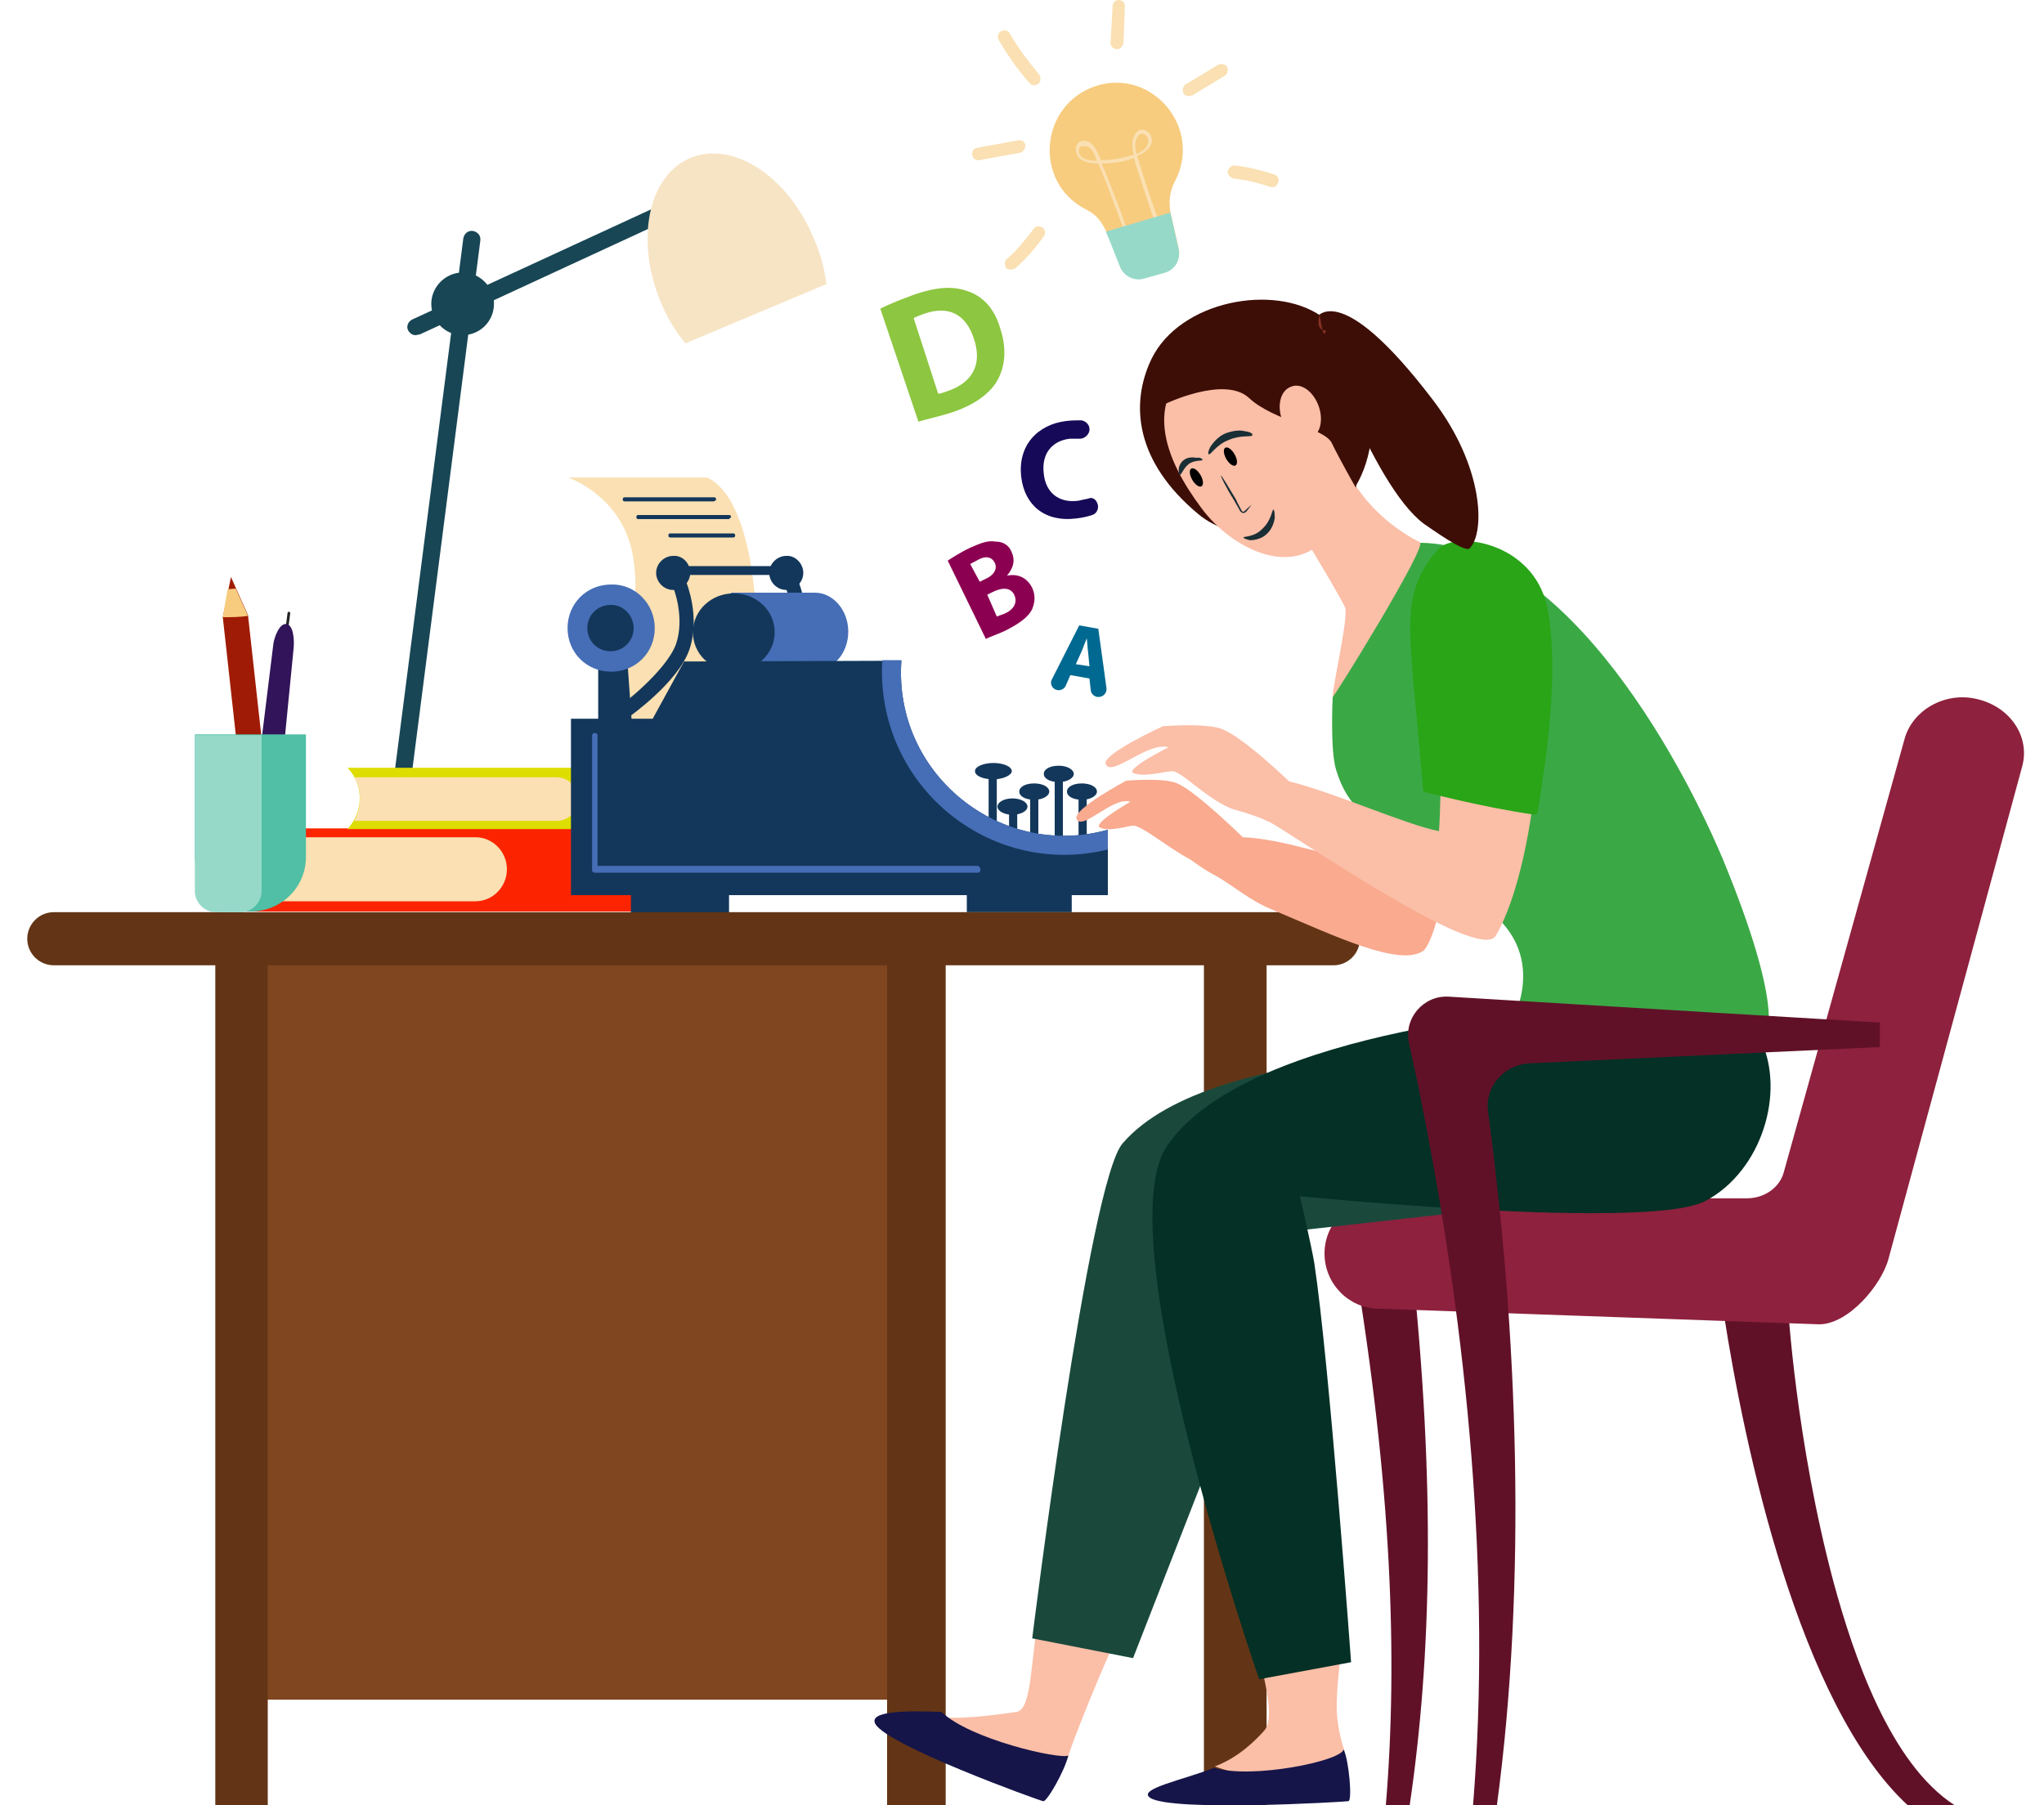 <?xml version="1.0" encoding="utf-8"?>
<!-- Generator: Adobe Illustrator 25.1.0, SVG Export Plug-In . SVG Version: 6.00 Build 0)  -->
<svg version="1.1" id="Layer_1" xmlns="http://www.w3.org/2000/svg" xmlns:xlink="http://www.w3.org/1999/xlink" x="0px" y="0px"
	 viewBox="0 0 300 265" style="enable-background:new 0 0 300 265;" xml:space="preserve">
<style type="text/css">
	.st0{fill:#184655;}
	.st1{fill:#F7E4C4;}
	.st2{fill:#F7CC7F;}
	.st3{fill:#FAE0B2;}
	.st4{fill:#96D9C9;}
	.st5{fill:#601128;}
	.st6{fill:#7F461F;}
	.st7{fill:#633516;}
	.st8{fill:#FC2400;}
	.st9{fill:#DDDD00;}
	.st10{fill:#13375B;}
	.st11{fill:#466EB6;}
	.st12{fill:#F9AA8F;}
	.st13{fill:#8E213D;}
	.st14{fill:#FBBEA7;}
	.st15{fill:#151549;}
	.st16{fill:#1A493C;}
	.st17{fill:#043025;}
	.st18{fill:#3BA846;}
	.st19{fill:#29A517;}
	.st20{fill:#3D0E06;}
	.st21{fill:#232323;}
	.st22{fill:#A01B05;}
	.st23{fill:#311459;}
	.st24{fill:#50BFA5;}
	.st25{fill:#006991;}
	.st26{fill:#8C0052;}
	.st27{fill:#150958;}
	.st28{fill:#8DC640;}
	.st29{fill:#863123;}
	.st30{fill:#1A2E35;}
</style>
<g>
	<path class="st0" d="M61,49.2c-0.4,0-0.8-0.2-1.1-0.7c-0.3-0.6,0-1.3,0.6-1.6l42.5-19.6c0.6-0.3,1.3,0,1.6,0.6
		c0.3,0.6,0,1.3-0.6,1.6L61.6,49.1C61.3,49.1,61.2,49.2,61,49.2z"/>
</g>
<g>
	<path class="st0" d="M57.7,125.8h-0.1c-0.6-0.1-1.2-0.6-1.1-1.4L68,35c0.1-0.6,0.6-1.2,1.4-1.1c0.6,0.1,1.2,0.6,1.1,1.4l-11.5,89.5
		C58.8,125.4,58.3,125.8,57.7,125.8z"/>
</g>
<g>
	<path class="st1" d="M119.4,34.9c-3.8-9.1-11.9-14.3-18.1-11.7c-6.2,2.6-8.1,12.1-4.3,21.2c0.9,2.2,2.1,4.2,3.6,6l20.7-8.7
		C121,39.4,120.4,37.1,119.4,34.9z"/>
</g>
<path class="st0" d="M72.5,44.6c0,2.6-2.1,4.6-4.6,4.6c-2.6,0-4.6-2.1-4.6-4.6s2.1-4.6,4.6-4.6C70.4,40,72.5,42.1,72.5,44.6z"/>
<g>
	<path class="st2" d="M160.9,12.6c8.3-2.6,15.7,6.3,11.5,14.1c-0.7,1.4-0.9,2.9-0.6,4.5l1.2,5.3c0.3,1.5-0.5,2.9-1.9,3.4l-3.2,0.9
		c-1.4,0.4-2.9-0.3-3.5-1.7c-2-5.1-2.4-7.1-5.1-8.4C151.6,26.7,152.6,15.3,160.9,12.6z"/>
	<g>
		<path class="st3" d="M169.9,33.7c-1.5-4.1-2.9-8.7-3.5-10.5c-1.5,0.6-3.2,0.8-4.7,0.8c1.4,3.4,2.7,6.7,3.9,10.2l-0.4,0.2
			c-1.3-3.5-2.5-6.9-4-10.4c-0.9,0-2.1-0.1-2.8-0.8c-0.3-0.3-0.5-0.8-0.5-1.3c0-1.3,1.4-1.6,2.3-0.8c0.6,0.5,0.9,1.4,1.4,2.4
			c1.7,0,3.3-0.3,4.8-0.8c-0.2-0.8-0.3-1.8,0-2.6c1.1-2.9,5.1,0.9,0.5,2.8c0.4,1.4,1.9,6.1,3.5,10.5L169.9,33.7z M166.8,20.4
			c-0.3,0.7-0.2,1.5,0,2.2c0.9-0.4,1.6-0.9,1.7-1.6C168.8,20,167.4,18.8,166.8,20.4z M158.6,21.5c-0.4,0.3-0.3,1.1,0.1,1.5
			c0.5,0.5,1.5,0.6,2.3,0.6c-0.3-0.8-0.6-1.6-1.2-2C159.5,21.4,158.7,21.5,158.6,21.5z"/>
	</g>
	<path class="st4" d="M171.8,31.2v0.1l1.2,5.3c0.3,1.5-0.5,2.9-1.9,3.4l-3.2,0.9c-1.4,0.4-2.9-0.3-3.5-1.7c-0.9-2.2-1.5-3.9-2.1-5.2
		L171.8,31.2z"/>
	<g>
		<path class="st3" d="M164.9,6.3l0.2-5.4c0-0.5-0.4-0.9-0.9-0.9c-0.5,0-0.9,0.4-0.9,0.9L163,6.3c0,0.5,0.4,0.9,0.9,0.9
			C164.4,7.3,164.8,6.8,164.9,6.3z"/>
	</g>
	<g>
		<path class="st3" d="M175,14l4.8-2.9c0.4-0.3,0.5-0.8,0.3-1.3c-0.3-0.4-0.8-0.5-1.3-0.3l-4.8,2.9c-0.4,0.3-0.5,0.8-0.3,1.3
			C173.9,14.1,174.5,14.2,175,14z"/>
	</g>
	<g>
		<path class="st3" d="M187.6,26.8c0.2-0.5-0.1-1.1-0.6-1.2c-1.9-0.6-3.8-1.1-5.7-1.3c-0.5-0.1-0.9,0.3-1.1,0.8
			c-0.1,0.5,0.3,0.9,0.8,1.1c1.8,0.2,3.6,0.6,5.3,1.2C186.9,27.6,187.4,27.4,187.6,26.8z"/>
	</g>
	<g>
		<path class="st3" d="M152.4,12.3c0.4-0.3,0.4-0.9,0.1-1.4c-1.6-1.9-3.1-3.9-4.3-6c-0.2-0.4-0.8-0.6-1.3-0.3
			c-0.4,0.2-0.6,0.8-0.3,1.3c1.3,2.2,2.8,4.4,4.5,6.3C151.4,12.6,151.9,12.6,152.4,12.3z"/>
	</g>
	<g>
		<path class="st3" d="M150.5,21.3c-0.1-0.5-0.5-0.8-1.1-0.7l-6,1.1c-0.5,0.1-0.8,0.5-0.7,1.1c0.1,0.5,0.5,0.8,1.1,0.7l6-1.1
			C150.2,22.3,150.5,21.8,150.5,21.3z"/>
	</g>
	<g>
		<path class="st3" d="M148.8,39.5c0.1,0,0.1-0.1,0.2-0.1c1.6-1.4,2.9-2.9,4.2-4.7c0.3-0.4,0.2-1.1-0.2-1.3
			c-0.4-0.3-1.1-0.2-1.3,0.2c-1.2,1.6-2.4,3.1-3.9,4.4c-0.4,0.3-0.4,0.9-0.1,1.4C147.9,39.6,148.5,39.6,148.8,39.5z"/>
	</g>
</g>
<path class="st5" d="M280,265h6.9c-9.5-6.1-14.9-22.1-17.8-32.8c-5.5-20.6-6.7-40.6-6.7-40.8l-9.4,1.4C256,212.2,264,250.2,280,265z
	"/>
<rect x="32.8" y="138.6" class="st6" width="104.9" height="110.9"/>
<rect x="31.6" y="137.3" class="st7" width="7.7" height="127.7"/>
<g>
	<path class="st8" d="M31.7,133.8h66.7c2.5,0,4.6-2.1,4.6-4.7v-2.8c0-2.6-2.1-4.7-4.6-4.7H31.7l0,0c3.1,3.5,3.2,8.7,0.1,12.3H31.7z"
		/>
	<path class="st3" d="M32.7,122.9h37.1c2.5,0,4.6,2.1,4.6,4.7l0,0c0,2.6-2.1,4.7-4.6,4.7H32.7C34.4,129.5,34.4,125.7,32.7,122.9z"/>
	<path class="st9" d="M51,112.7h55.6c1.7,0,3.2,1.4,3.2,3.2v2.6c0,1.7-1.4,3.2-3.2,3.2H51l0,0C53.4,119.1,53.4,115.2,51,112.7z"/>
	<path class="st3" d="M52,114.1h29.7c1.7,0,3.2,1.4,3.2,3.2l0,0c0,1.7-1.4,3.2-3.2,3.2H52C53.1,118.4,53.1,116,52,114.1z"/>
</g>
<g>
	<rect x="176.7" y="136" class="st7" width="9.2" height="129"/>
	<rect x="130.2" y="137.3" class="st7" width="8.6" height="127.7"/>
	<g>
		<path class="st3" d="M83.4,70.1c0,0,6.2,2.1,8.7,8.6c3.4,8.8-1.9,23.2-0.3,27.1c1.5,4,8.6,8.3,8.6,8.3l16.1-5.7
			c0,0-5.7-10.6-5.5-14.3c0.2-3.7-0.4-20.8-7.2-24H83.4L83.4,70.1z"/>
		<g>
			<path class="st10" d="M104.7,73.6H91.7c-0.2,0-0.3-0.1-0.3-0.3c0-0.2,0.1-0.3,0.3-0.3h13.1c0.2,0,0.3,0.1,0.3,0.3
				S104.8,73.6,104.7,73.6z"/>
		</g>
		<g>
			<path class="st10" d="M106.9,76.2H93.7c-0.2,0-0.3-0.1-0.3-0.3c0-0.2,0.1-0.3,0.3-0.3H107c0.2,0,0.3,0.1,0.3,0.3
				C107.2,76,107.1,76.2,106.9,76.2z"/>
		</g>
		<g>
			<path class="st10" d="M107.6,78.9h-9.2c-0.2,0-0.3-0.1-0.3-0.3c0-0.2,0.1-0.3,0.3-0.3h9.2c0.2,0,0.3,0.1,0.3,0.3
				S107.8,78.9,107.6,78.9z"/>
		</g>
		<rect x="92.6" y="130.5" class="st10" width="14.4" height="3.6"/>
		<rect x="141.9" y="129.7" class="st10" width="15.4" height="4.2"/>
		<polygon class="st10" points="92.7,105.7 87.8,105.7 87.8,97.3 92.1,97.3 		"/>
		<path class="st11" d="M96.1,92.2c0,3.6-2.8,6.4-6.4,6.4c-3.6,0-6.4-2.8-6.4-6.4c0-3.6,2.8-6.4,6.4-6.4
			C93.2,85.7,96.1,88.6,96.1,92.2z"/>
		<path class="st10" d="M93,92.2c0,1.9-1.5,3.4-3.4,3.4c-1.9,0-3.4-1.5-3.4-3.4s1.5-3.4,3.4-3.4C91.4,88.7,93,90.3,93,92.2z"/>
		<g>
			<path class="st10" d="M101.3,84.1c0,1.4-1.2,2.5-2.5,2.5c-1.4,0-2.5-1.2-2.5-2.5c0-1.4,1.2-2.5,2.5-2.5
				C100.2,81.5,101.3,82.7,101.3,84.1z"/>
		</g>
		<g>
			<path class="st10" d="M92.1,105.4l-1.2-1.7c0.1,0,6.8-5.1,8.3-9.1c1.4-4-0.4-8.4-0.4-8.4l1.9-0.8c0.1,0.2,2.1,5.2,0.5,9.9
				C99.6,100.1,92.4,105.2,92.1,105.4z"/>
		</g>
		<g>
			<path class="st10" d="M117.9,84.1c0,1.4-1.2,2.5-2.5,2.5c-1.4,0-2.5-1.2-2.5-2.5c0-1.4,1.2-2.5,2.5-2.5
				C116.7,81.5,117.9,82.7,117.9,84.1z"/>
		</g>
		<g>
			<path class="st10" d="M108.6,105.4l-1.2-1.7c0.1,0,6.8-5.1,8.3-9.1c1.4-4-0.4-8.4-0.4-8.4l1.9-0.8c0.1,0.2,2.1,5.2,0.5,9.9
				C116,100.1,108.9,105.2,108.6,105.4z"/>
		</g>
		<g>
			<rect x="99.3" y="83.1" class="st10" width="14.9" height="1.3"/>
		</g>
		<g>
			<path class="st11" d="M124.5,92.7c0,3.2-2.2,5.7-4.9,5.7s-4.9-2.5-4.9-5.7c0-3.2,2.2-5.7,4.9-5.7C122.3,87,124.5,89.6,124.5,92.7
				z"/>
			<rect x="107.3" y="87" class="st11" width="12.3" height="11.6"/>
			<path class="st10" d="M113.7,92.8c0,3.2-2.7,5.7-6,5.7c-3.4,0-6-2.5-6-5.7c0-3.2,2.7-5.7,6-5.7S113.7,89.6,113.7,92.8z"/>
		</g>
		<path class="st10" d="M148.5,113.2c0,0.6-1.3,1.2-2.7,1.2c-1.5,0-2.7-0.5-2.7-1.2s1.3-1.2,2.7-1.2
			C147.2,112,148.5,112.5,148.5,113.2z"/>
		<path class="st10" d="M154,116.2c0,0.6-0.9,1.2-2.2,1.2c-1.3,0-2.2-0.5-2.2-1.2s0.9-1.2,2.2-1.2C153,115,154,115.5,154,116.2z"/>
		<path class="st10" d="M161,116.2c0,0.6-0.9,1.2-2.2,1.2c-1.3,0-2.2-0.5-2.2-1.2s0.9-1.2,2.2-1.2C160,115,161,115.5,161,116.2z"/>
		<path class="st10" d="M157.6,113.6c0,0.6-0.9,1.2-2.2,1.2c-1.3,0-2.2-0.5-2.2-1.2s0.9-1.2,2.2-1.2S157.6,113,157.6,113.6z"/>
		<g>
			<rect x="151.2" y="116.6" class="st10" width="1.2" height="8.3"/>
		</g>
		<ellipse class="st10" cx="148.6" cy="118.4" rx="2.2" ry="1.2"/>
		<g>
			<rect x="148.1" y="118.8" class="st10" width="1.2" height="8.3"/>
		</g>
		<g>
			<rect x="145.1" y="114" class="st10" width="1.2" height="8.3"/>
		</g>
		<g>
			<rect x="158.3" y="116.6" class="st10" width="1.2" height="8.3"/>
		</g>
		<g>
			<rect x="154.8" y="114.5" class="st10" width="1.2" height="8.7"/>
		</g>
		<path class="st10" d="M162.6,121.8v9.6H83.8v-25.9h12l4.6-8.4l29.1-0.1h2.8C131.1,113.7,146.9,126.2,162.6,121.8z"/>
		<path class="st11" d="M162.6,121.8v2.9c-17.6,4.3-34.2-9.7-33.1-27.8h2.8C131.1,113.7,146.9,126.2,162.6,121.8z"/>
		<path class="st11" d="M143.3,127.1H87.7V108c0-0.3-0.2-0.4-0.4-0.4c-0.3,0-0.4,0.2-0.4,0.4v19.7c0,0.3,0.2,0.4,0.4,0.4h56.2
			c0.3,0,0.4-0.2,0.4-0.4C143.9,127.3,143.7,127.1,143.3,127.1z"/>
	</g>
	<path class="st7" d="M7.9,141.7h187.8c2.2,0,3.9-1.8,3.9-3.9l0,0c0-2.2-1.8-3.9-3.9-3.9H7.9c-2.2,0-3.9,1.8-3.9,3.9l0,0
		C4,140,5.8,141.7,7.9,141.7z"/>
</g>
<path class="st12" d="M209.2,91.8c-4.2-5.3-13.1-2-9.8,15.7c0,0.1,0.9,13.8,0.5,19.2c-4.2-0.9-11.9-3.6-17.5-3.8
	c0,0-6.8-6.7-9.6-7.9c-2-0.9-7.5-0.4-7.5-0.4s-7.9,4.2-7.3,5.6c0.8,1.9,5.4-3.4,7.9-2.5c0,0-5.8,3.3-4.4,3.8
	c1.4,0.6,3.7-0.2,4.8-0.3c1.2-0.1,5.2,3.3,8.3,4.9c0.5,0.3,1.8,1.4,4.1,2.6c2.4,1.4,4.9,3.6,8.2,4.9c8.8,3.7,18.7,8.5,22.1,5.9l0,0
	C213.1,134.7,216.1,100.6,209.2,91.8z"/>
<path class="st5" d="M203.4,265h3.5c3.2-21.7,3.8-47.1,0.3-79.9l-8.4,0.2C204.2,217.8,205.2,243.3,203.4,265z"/>
<path class="st13" d="M290.1,102.6L290.1,102.6c-4.7-1.1-9.5,1.7-10.6,6l-17.7,63.5c-0.6,2.2-2.8,3.8-5.4,3.8h-53.9
	c-4.5,0-8.1,3.7-8.1,8.1l0,0c0,4.4,3.5,8,7.8,8.1l64.8,2.3c4.3,0,9.2-5.8,10.2-9.7l19.6-72.2C298,108.1,295,103.7,290.1,102.6z"/>
<path class="st14" d="M165.2,237.7c-2.4,4.4-8.2,18.9-8.4,20.1c-0.1,0.3-0.8,1.4-1.2,1.6c-7.5,0.7-12.9-3.3-17.2-7.3
	c3.9,0.3,9.9-0.7,10.8-0.8c2.3-0.4,2-7.4,3.4-15.1C154.6,237,162.2,235,165.2,237.7z"/>
<path class="st15" d="M156.8,257.7c-0.6,2.4-3.2,6.9-3.7,6.7c-0.6-0.1-22.7-8.1-24.6-11.3c-1.2-2,4.8-2,9.7-1.8
	C142.3,255.3,155.5,258.3,156.8,257.7z"/>
<path class="st16" d="M236.5,175.5l-45.7,5.1l-24.5,62.8l-14.8-2.9c0,0,8.3-67.2,13.3-72.7c13.3-15.4,59.7-13.5,59.7-13.5
	L236.5,175.5z"/>
<path class="st14" d="M196.9,241.2c-0.2,2.9-0.8,6.6-0.7,10.1c0.1,2.3,0.9,5.2,1.1,5.6c0.1,0.3-0.2,1.6-0.4,1.9
	c-6.5,3.8-13.2,2.4-18.6,0.5c3.7-1.4,6.2-4.1,7.2-5.2c1.6-1.7,0.4-6.8-1.6-14.4C186,239.9,193.1,240,196.9,241.2z"/>
<path class="st17" d="M231.1,148c0,0-47.8,2.6-59.8,20.2c-9.1,13.2,13.5,78.3,13.5,78.3l13.5-2.5c0,0-3.2-44.1-5.4-58.6
	c-0.4-2.4-2.1-9.8-2.1-9.8s51.2,5.1,59.5,0.7s11.8-16,8.1-23.7C254.6,144.9,231.1,148,231.1,148z"/>
<path class="st15" d="M197.2,256.8c0.8,1.6,1.3,7.6,0.7,7.6c-0.6,0.1-26,1.6-29.1-0.5c-1.9-1.3,4.8-2.6,9.4-4.4
	C183.7,261.2,196.9,258.5,197.2,256.8z"/>
<path class="st18" d="M204.4,80c-4.2,0.7-4.5,4.2-4.5,4.2l-4.3,18.2c0,0-0.4,7.7,0.5,10.6c1.7,5.7,5.2,8,10.8,9.9
	c7.6,2.6,10.5,9.1,13.8,12.8c5.7,6.6,1.1,14.4,1.1,14.4l15.1,4.7l22.4-3.1c0,0,2.5-3.9-6.4-25.5C245.1,107.7,226.4,76.1,204.4,80z"
	/>
<path class="st5" d="M216.2,265h3.5c4.4-32.7,3.1-69.2-1.3-101.8c-0.5-3.6,2.2-6.8,5.9-7.1l51.6-2.4v-3.6c0,0-43.7-2.6-63.3-3.8
	c-3.7-0.2-6.6,3.2-5.8,6.8c0.5,2.5,1.3,5.8,2,9.6C215.3,195.5,218.9,231.7,216.2,265z"/>
<path class="st14" d="M221.2,83.9c-4.8-5.3-13.4-1.9-9.6,15.7c0,0.1,0,17.1-0.4,22.4c-4.8-0.9-15.4-5.7-22-7.3c0,0-6.7-6.5-9.9-7.7
	c-2.3-0.9-8.6-0.4-8.6-0.4s-9.2,4.2-8.4,5.6c0.9,1.9,6.2-3.4,9.2-2.5c0,0-6.6,3.3-5.1,3.8c1.6,0.6,4.2-0.2,5.6-0.3
	c1.3-0.1,4.8,3.8,8.5,5.4c0.6,0.3,3.2,0.8,5.9,2.1c2.8,1.4,30.5,20.7,33.1,16.7C225.9,126.8,229.2,92.7,221.2,83.9z"/>
<path class="st19" d="M225.3,119.6c-7.8-1.1-16.4-3.4-16.4-3.4s-1.4-15.8-1.5-16.3c-0.5-8.1-1.5-13.5,3.7-19.3
	c2.5-2.7,14-1.1,16,8.6c1.8,9.1-0.1,21.9-1.4,29.9l-0.1,0.4H225.3z"/>
<path class="st20" d="M193.9,46.4c8.5,5.9,10.3,20.9,2.5,28.2c-5.1,4.6-15.1,5.5-20.6,0.8c-9.1-7.6-10-16-6.8-22.7
	C173.2,44.1,187,41.6,193.9,46.4z"/>
<path class="st14" d="M196.6,66.8c0,0,2.6,8.1,11.8,12.8c1.2,0.5-12.8,23.1-12.8,22.7c0-1.7,2.4-11.9,1.8-13.2
	c-1.7-3.4-11.2-18.9-11.2-18.9L196.6,66.8z"/>
<path class="st14" d="M191.4,68.6l-5.1,1.7l0,0c0,0,4.2,6.8,7.5,12.4c1.2-0.9,2.2-2.3,3.1-4.2c1.3-3.1,1.5-6.2,1.1-9.2
	c-0.8-1.5-1.2-2.5-1.2-2.5L191.4,68.6z"/>
<path class="st14" d="M177.8,51.6c0,0,4.5-1.9,9.5-0.1c4.9,1.9,13.8,13.8,9.2,24.3c-4.5,10.5-15.5,5.3-20.3-1.4
	C171.3,67.8,166.5,57.8,177.8,51.6z"/>
<path class="st20" d="M197.4,57.6c-3.9-6.7-8.2-10.7-14.2-9.2c-6,1.6-11.4,2.5-11.8,9.7l-0.4,1.2c0,0,8.7-4.2,12.3-0.9
	c3.6,3.4,11.2,4.4,12.2,6.7c1.1,2.3,3.5,6.5,3.5,6.5l0.4-2.6C199.4,68.8,201.3,64.3,197.4,57.6z"/>
<path class="st14" d="M188.2,61.7c0.8,2.1,2.6,3.4,4.1,2.7c1.5-0.6,2-2.8,1.2-4.9c-0.8-2.1-2.6-3.4-4.1-2.7
	C187.9,57.4,187.4,59.6,188.2,61.7z"/>
<g>
	<g>
		<path class="st21" d="M41.9,94.1L41.9,94.1c-0.1,0-0.2-0.1-0.2-0.2l0.5-3.9c0-0.1,0.1-0.2,0.2-0.2c0.1,0,0.2,0.1,0.2,0.2l-0.5,3.9
			C42.1,94.1,42,94.1,41.9,94.1z"/>
	</g>
	<polygon class="st22" points="39.8,121.1 36.1,121.4 32.7,90.6 33.9,84.7 36.4,90.3 	"/>
	<path class="st2" d="M36.4,90.4L36.4,90.4l-1.8-4l-1.2,0.1l-0.7,4.1C34,90.6,35.2,90.6,36.4,90.4z"/>
	<path class="st23" d="M40.4,122.6l-3.7-0.3l3.4-27.6c0.1-1.1,0.9-3.2,1.9-3.1l0,0c1.1,0.1,1.2,2.4,1.1,3.5L40.4,122.6z"/>
	<path class="st24" d="M36.8,133.8L36.8,133.8c-4.5,0-8.2-3.7-8.2-8.2v-17.8h16.3v17.8C45,130.2,41.3,133.8,36.8,133.8z"/>
	<path class="st4" d="M38.4,130.8v-22.9h-9.8v22.9c0,1.7,1.4,3.1,3.1,3.1h3.8C37,133.8,38.4,132.5,38.4,130.8z"/>
</g>
<g>
	<path class="st25" d="M157.1,99.1l-0.7,1.6c-0.2,0.4-0.7,0.7-1.2,0.6l0,0c-0.7-0.1-1.2-0.9-0.8-1.6l4-7.9l2.8,0.5l1.2,8.7
		c0.1,0.7-0.5,1.4-1.3,1.3H161c-0.4-0.1-0.8-0.4-0.9-0.9l-0.2-1.8L157.1,99.1z M159.9,97.8l-0.2-2.1c-0.1-0.6-0.1-1.4-0.2-2l0,0
		c-0.2,0.5-0.5,1.3-0.7,1.8l-0.9,2L159.9,97.8z"/>
</g>
<g>
	<path class="st26" d="M139.1,82.3c0.6-0.4,2-1.3,3.3-1.9c1.6-0.7,2.6-1.1,3.7-0.9c1.1,0,2,0.5,2.4,1.6c0.5,1.1,0.3,2.2-0.7,3.4l0,0
		c1.5-0.3,2.9,0.2,3.7,1.8c0.5,1.1,0.4,2.1,0,3.1c-0.5,1.1-1.8,2.1-4,3.2c-1.3,0.6-2.3,0.9-2.8,1.2L139.1,82.3z M143.8,85.4l0.8-0.4
		c1.4-0.6,1.8-1.6,1.4-2.4c-0.4-0.8-1.3-1.1-2.5-0.4c-0.5,0.3-0.8,0.4-1.1,0.6L143.8,85.4z M146.3,90.5c0.3-0.1,0.5-0.2,1.1-0.4
		c1.2-0.5,2-1.5,1.5-2.7c-0.5-1.2-1.8-1.2-3.2-0.5l-0.8,0.4L146.3,90.5z"/>
</g>
<g>
	<path class="st27" d="M161.1,74c0.2,0.6-0.1,1.4-0.8,1.6c-0.6,0.2-1.4,0.4-2.3,0.5c-4.7,0.6-7.6-2-8.1-6c-0.6-4.7,2.4-7.8,6.6-8.3
		c0.8-0.1,1.6-0.1,2.2-0.1c0.7,0.1,1.3,0.7,1.2,1.5l0,0c-0.1,0.6-0.7,1.2-1.4,1.2c-0.4,0-0.9,0-1.5,0c-2.5,0.3-4.2,2.1-3.8,5.2
		c0.3,2.7,2.2,4.3,5.1,3.9c0.4-0.1,0.9-0.2,1.4-0.3C160.3,72.9,160.9,73.3,161.1,74L161.1,74z"/>
</g>
<g>
	<path class="st28" d="M129.2,45.3c1.4-0.7,3.2-1.4,5.1-2.1c3.3-1.1,5.5-1.2,7.6-0.5c2.2,0.7,4,2.4,4.9,5.5c1.1,3.3,0.6,5.9-0.5,7.8
		c-1.3,2.1-3.8,3.7-7.1,4.7c-2,0.6-3.5,0.9-4.4,1.2L129.2,45.3z M137.7,57.8c0.3,0,0.8-0.2,1.4-0.4c3.5-1.2,5.2-3.8,3.8-7.8
		c-1.2-3.6-3.8-4.7-7.1-3.6c-0.8,0.3-1.4,0.5-1.7,0.7L137.7,57.8z"/>
</g>
<path class="st20" d="M193.1,46.8c0,0,8.1,24.3,15.9,30.1c0.9,0.6,6,4.3,6.7,3.6c2.3-2.3,2.1-12-5.4-21.8
	C196.3,40.3,193.1,46.8,193.1,46.8z"/>
<path class="st29" d="M193.7,46.2c0,0-0.8,2.3,0.9,2.3C194.6,48.5,194.3,50.6,193.7,46.2z"/>
<ellipse transform="matrix(0.866 -0.5 0.5 0.866 -11.525 97.178)" cx="175.6" cy="70.1" rx="0.7" ry="1.5"/>
<ellipse transform="matrix(0.866 -0.5 0.5 0.866 -9.309 99.303)" cx="180.6" cy="67" rx="0.7" ry="1.5"/>
<g>
	<g>
		<g>
			<path class="st30" d="M183.7,74.1c0,0-0.4,0.3-0.9,0.8c-0.1,0.1-0.3,0.3-0.4,0.2c-0.1,0-0.2-0.2-0.3-0.4
				c-0.2-0.4-0.5-0.9-0.7-1.4c-1.2-2-2.1-3.5-2.2-3.5s0.7,1.7,1.9,3.6c0.3,0.5,0.5,0.9,0.8,1.4c0.1,0.2,0.2,0.4,0.5,0.5
				c0.1,0,0.3,0,0.4-0.1c0.1-0.1,0.2-0.2,0.2-0.2C183.4,74.5,183.7,74.1,183.7,74.1z"/>
		</g>
	</g>
</g>
<g>
	<g>
		<g>
			<path class="st30" d="M182.5,78.9c0-0.2,1.6,0,2.8-1.3c1.3-1.2,1.4-2.8,1.6-2.8c0.1,0,0.2,0.4,0.2,1.2c-0.1,0.7-0.4,1.7-1.2,2.4
				c-0.7,0.7-1.8,0.9-2.4,0.9C182.9,79.2,182.5,79,182.5,78.9z"/>
		</g>
	</g>
</g>
<g>
	<g>
		<g>
			<path class="st30" d="M183.8,63.9c-0.1,0.3-1.7-0.1-3.5,0.7c-1.8,0.7-2.6,2.2-2.9,2.1c-0.1-0.1-0.1-0.5,0.3-1.2
				c0.4-0.6,1.2-1.5,2.2-1.9c1.1-0.4,2.2-0.5,2.8-0.3C183.6,63.4,183.9,63.7,183.8,63.9z"/>
		</g>
	</g>
</g>
<g>
	<g>
		<g>
			<path class="st30" d="M176.5,67.5c0,0.2-1.2,0-2,0.6c-0.8,0.6-1.1,1.6-1.3,1.6c-0.1,0-0.2-0.3-0.2-0.8c0-0.4,0.3-1.1,0.8-1.4
				c0.5-0.4,1.3-0.4,1.8-0.3C176.2,67.1,176.5,67.4,176.5,67.5z"/>
		</g>
	</g>
</g>
</svg>
